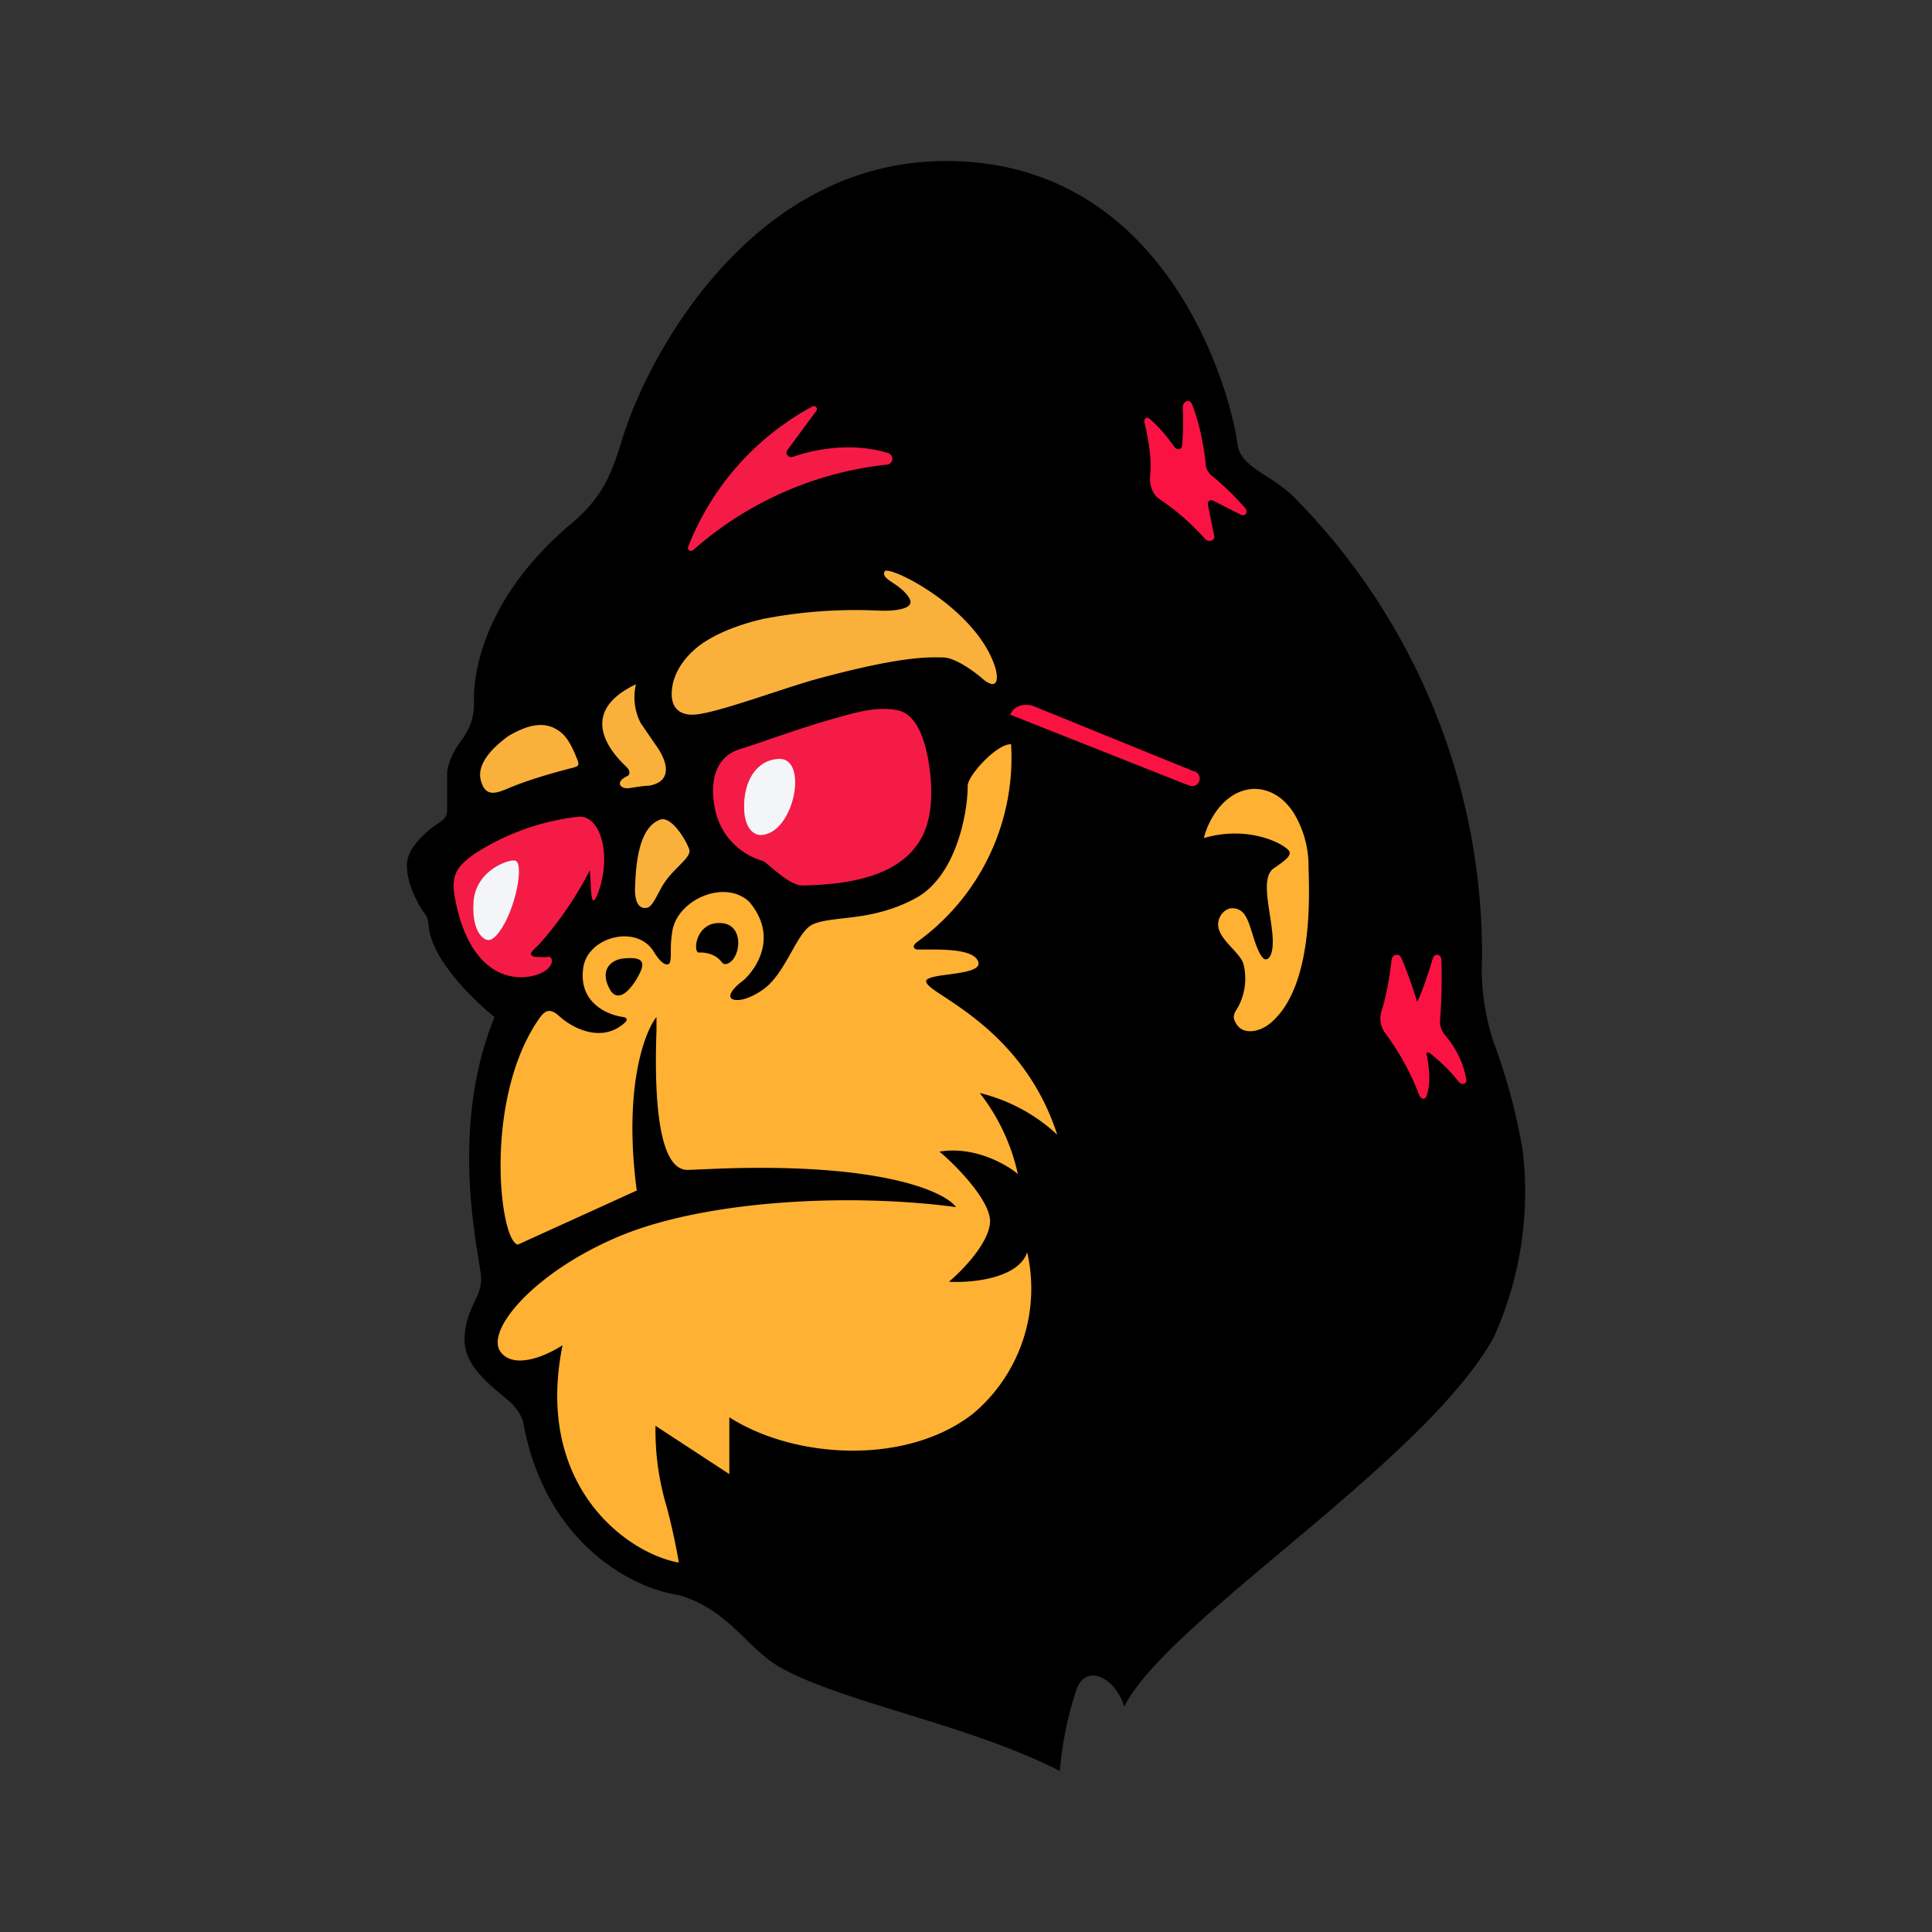 <svg xmlns="http://www.w3.org/2000/svg" width="24" height="24" fill="none" viewBox="0 0 24 24">
    <rect x="0" y="0" width="24" height="24" fill="#333333" stroke="none"/>
    <path fill="#000" d="M5.333 11.556c.066.4.566.883.81 1.078-.594 1.46-.166 3.016-.166 3.255 0 .245-.206.378-.206.761 0 .378.456.65.595.795.111.122.139.222.139.255.289 1.511 1.394 2.039 1.91 2.111.256.067.468.206.634.35.24.206.422.445.711.589.806.417 2.311.689 3.406 1.25q.042-.509.2-.994c.116-.361.489-.167.6.194.527-1.061 3.722-3.028 4.588-4.583.33-.727.455-1.53.362-2.322a7.4 7.4 0 0 0-.362-1.35 2.9 2.9 0 0 1-.144-1.04 8.07 8.07 0 0 0-2.333-5.727c-.29-.289-.667-.366-.706-.666-.055-.495-.8-3.561-3.689-3.511-2.305.044-3.588 2.305-3.944 3.427-.15.5-.267.761-.65 1.084-1.244 1.055-1.2 2.11-1.2 2.188 0 .084.011.273-.155.495-.134.178-.178.344-.178.411v.439c0 .116-.045.139-.128.194-.161.111-.367.3-.372.5-.006.245.144.506.222.611.056.072.044.167.056.211z"/>
    <path fill="#FFB133" fill-rule="evenodd" d="M7.244 12.034c-.056.427.31.577.5.6.055.01.044.044.028.06-.295.284-.678.062-.812-.06-.155-.145-.21-.062-.305.083-.645 1.011-.445 2.705-.222 2.744l1.477-.672c-.166-1.255.09-1.96.245-2.155v.166c-.017.511-.039 1.761.4 1.733l.378-.016c2-.072 2.794.278 2.944.478-1.333-.178-3.111-.084-4.178.36-1.066.445-1.694 1.19-1.472 1.45.178.212.583.023.761-.094-.355 1.756.811 2.589 1.445 2.7a8 8 0 0 0-.15-.689 3.3 3.3 0 0 1-.14-1.01l.917.6v-.706c.817.522 2.211.6 3.034-.05a2.03 2.03 0 0 0 .666-2c-.11.328-.694.383-.972.366.167-.139.5-.483.511-.744.006-.261-.416-.695-.628-.872.434-.072.834.16.973.278a2.5 2.5 0 0 0-.473-1.006c.36.087.69.265.962.517-.323-1-1.034-1.467-1.4-1.711-.14-.09-.228-.15-.228-.195 0-.044.133-.066.277-.083.195-.028.417-.056.367-.167-.06-.144-.41-.144-.616-.144h-.145c-.067-.022-.028-.067 0-.09a2.82 2.82 0 0 0 1.172-2.46c-.178-.006-.539.389-.539.517 0 .355-.15 1.116-.633 1.388-.35.195-.689.234-.944.261-.184.023-.323.04-.4.106-.078.067-.145.189-.217.317-.094.166-.2.355-.35.46-.217.15-.35.14-.389.112-.055-.05.05-.156.133-.217.084-.06.5-.5.084-.989-.3-.277-.872-.033-.95.35a1.4 1.4 0 0 0-.022.256c0 .094 0 .167-.034.172-.055.017-.127-.072-.177-.155-.212-.35-.834-.184-.878.21m1.439-.2q.099-.005.189.039a.3.3 0 0 1 .077.06q.033.043.056.045c.194-.011.272-.517-.072-.511-.295 0-.328.372-.25.367m-1.111.45c-.128-.24.022-.367.188-.378.15-.011.278 0 .19.178a.8.8 0 0 1-.145.216c-.072.073-.167.111-.233-.016" clip-rule="evenodd"/>
    <path fill="#F41B46" d="M10.1 5.045a3.38 3.38 0 0 0-1.55 1.744c-.017.045.033.072.066.04a4.33 4.33 0 0 1 2.389-1.056c.089 0 .111-.111.028-.145-.434-.133-.89-.055-1.178.045-.056.022-.111-.034-.072-.084l.36-.489a.04.04 0 0 0 .005-.021.04.04 0 0 0-.008-.02.04.04 0 0 0-.04-.014"/>
    <path fill="#FA1243" d="M14.288 5.911c.022-.222-.028-.488-.072-.666-.011-.04.033-.072.061-.045.133.111.239.25.311.35.028.045.089.04.095-.01.016-.134.016-.317.01-.478 0-.084.09-.112.117-.034.095.24.15.545.167.733 0 .056.033.112.072.145.178.144.322.294.423.411.038.056-.012.106-.067.072l-.34-.172a.05.05 0 0 0-.045.006.04.04 0 0 0-.014.02.04.04 0 0 0-.001.024l.078.389c.016.055-.067.089-.112.039a3 3 0 0 0-.56-.49c-.095-.06-.134-.182-.123-.294m2.878 6.634c.06-.184.1-.434.122-.628.011-.061.089-.078.117-.022.094.216.166.444.2.55.066-.134.139-.356.194-.54.022-.066.1-.055.106.012.01.261 0 .572-.017.767a.26.26 0 0 0 .056.166c.177.206.25.417.272.572 0 .045-.056.056-.09.023a2 2 0 0 0-.371-.367c-.017-.011-.04 0-.034.017.056.266.034.427 0 .522-.022.055-.077.033-.094-.022a3.2 3.2 0 0 0-.428-.773.31.31 0 0 1-.033-.277M14.749 9.75l-2.2-.872c.056-.133.206-.133.278-.111l1.994.811a.094.094 0 0 1 .082.089.1.1 0 0 1-.033.077.095.095 0 0 1-.12 0z"/>
    <path fill="#FFB133" d="M15.566 9.8c-.373.023-.567.417-.611.611.6-.177 1.066.112 1.066.178 0 .045-.022.078-.194.195-.167.11-.056.472-.022.805.027.272-.045.333-.084.328-.055 0-.122-.172-.166-.328-.04-.11-.073-.289-.223-.305-.11-.017-.2.094-.2.2 0 .188.284.35.317.5a.75.75 0 0 1-.067.522c-.05.083-.083.122-.022.216.083.134.278.1.406 0 .527-.416.505-1.505.489-1.944a1.27 1.27 0 0 0-.19-.689c-.11-.166-.277-.294-.5-.289"/>
    <path fill="#F9B13C" d="M10.888 7.584a6 6 0 0 0-1.41.105c-.24.056-.529.15-.756.306-.206.144-.378.372-.378.628 0 .138.066.25.244.255.234.011 1.056-.3 1.522-.433 1.134-.311 1.45-.278 1.606-.278.15 0 .4.183.505.278.212.16.167-.09.134-.178-.25-.733-1.334-1.261-1.367-1.167-.044.106.189.14.306.328.094.15-.228.167-.4.156zm-2.928 1.4A.7.7 0 0 1 7.9 8.5c-.817.39-.2.945-.117 1.028.066.067.027.111 0 .117-.145.072-.078.166.044.144.067-.01.167-.028.233-.028.312-.055.223-.316.09-.5zm-1.638.155c-.317.228-.384.417-.35.55.055.222.194.167.35.1.266-.11.555-.189.744-.239.128-.033.144-.027.089-.155-.067-.167-.133-.261-.206-.311-.2-.15-.433-.056-.627.055"/>
    <path fill="#F41B46" d="M6.81 11.889h-.055c-.078 0-.122 0-.145-.017-.044-.027.023-.078.09-.144q.372-.419.627-.917c.022.2 0 .59.122.223.14-.445.006-.89-.25-.89a3 3 0 0 0-1.294.456c-.25.172-.306.29-.25.572.189.99.767 1.04 1.05.923.194-.084.167-.212.105-.212z"/>
    <path fill="#F4F5F9" d="M6.389 10.69c-.067-.012-.467.11-.506.5-.017.238.033.371.095.438.088.094.155.039.222-.05.21-.278.322-.889.189-.889"/>
    <path fill="#F9B13C" d="M7.888 11.034c-.005.244.1.26.162.239.072-.028.138-.223.222-.334.11-.155.294-.278.294-.367 0-.055-.211-.455-.372-.388-.261.105-.295.544-.306.85"/>
    <path fill="#F41B46" d="M9.477 10.695c.072.033.317.305.494.305.528-.011 1.245-.094 1.5-.639.128-.283.112-.639.056-.944-.056-.295-.167-.556-.383-.595-.245-.05-.511.028-.75.095-.445.122-.928.305-1.184.383-.339.095-.389.428-.333.722a.84.84 0 0 0 .6.673"/>
    <path fill="#F4F5F9" d="M9.244 10.045c.006.26.133.328.2.328.422 0 .611-.978.222-.945-.278.017-.433.289-.422.617"/>
</svg>
